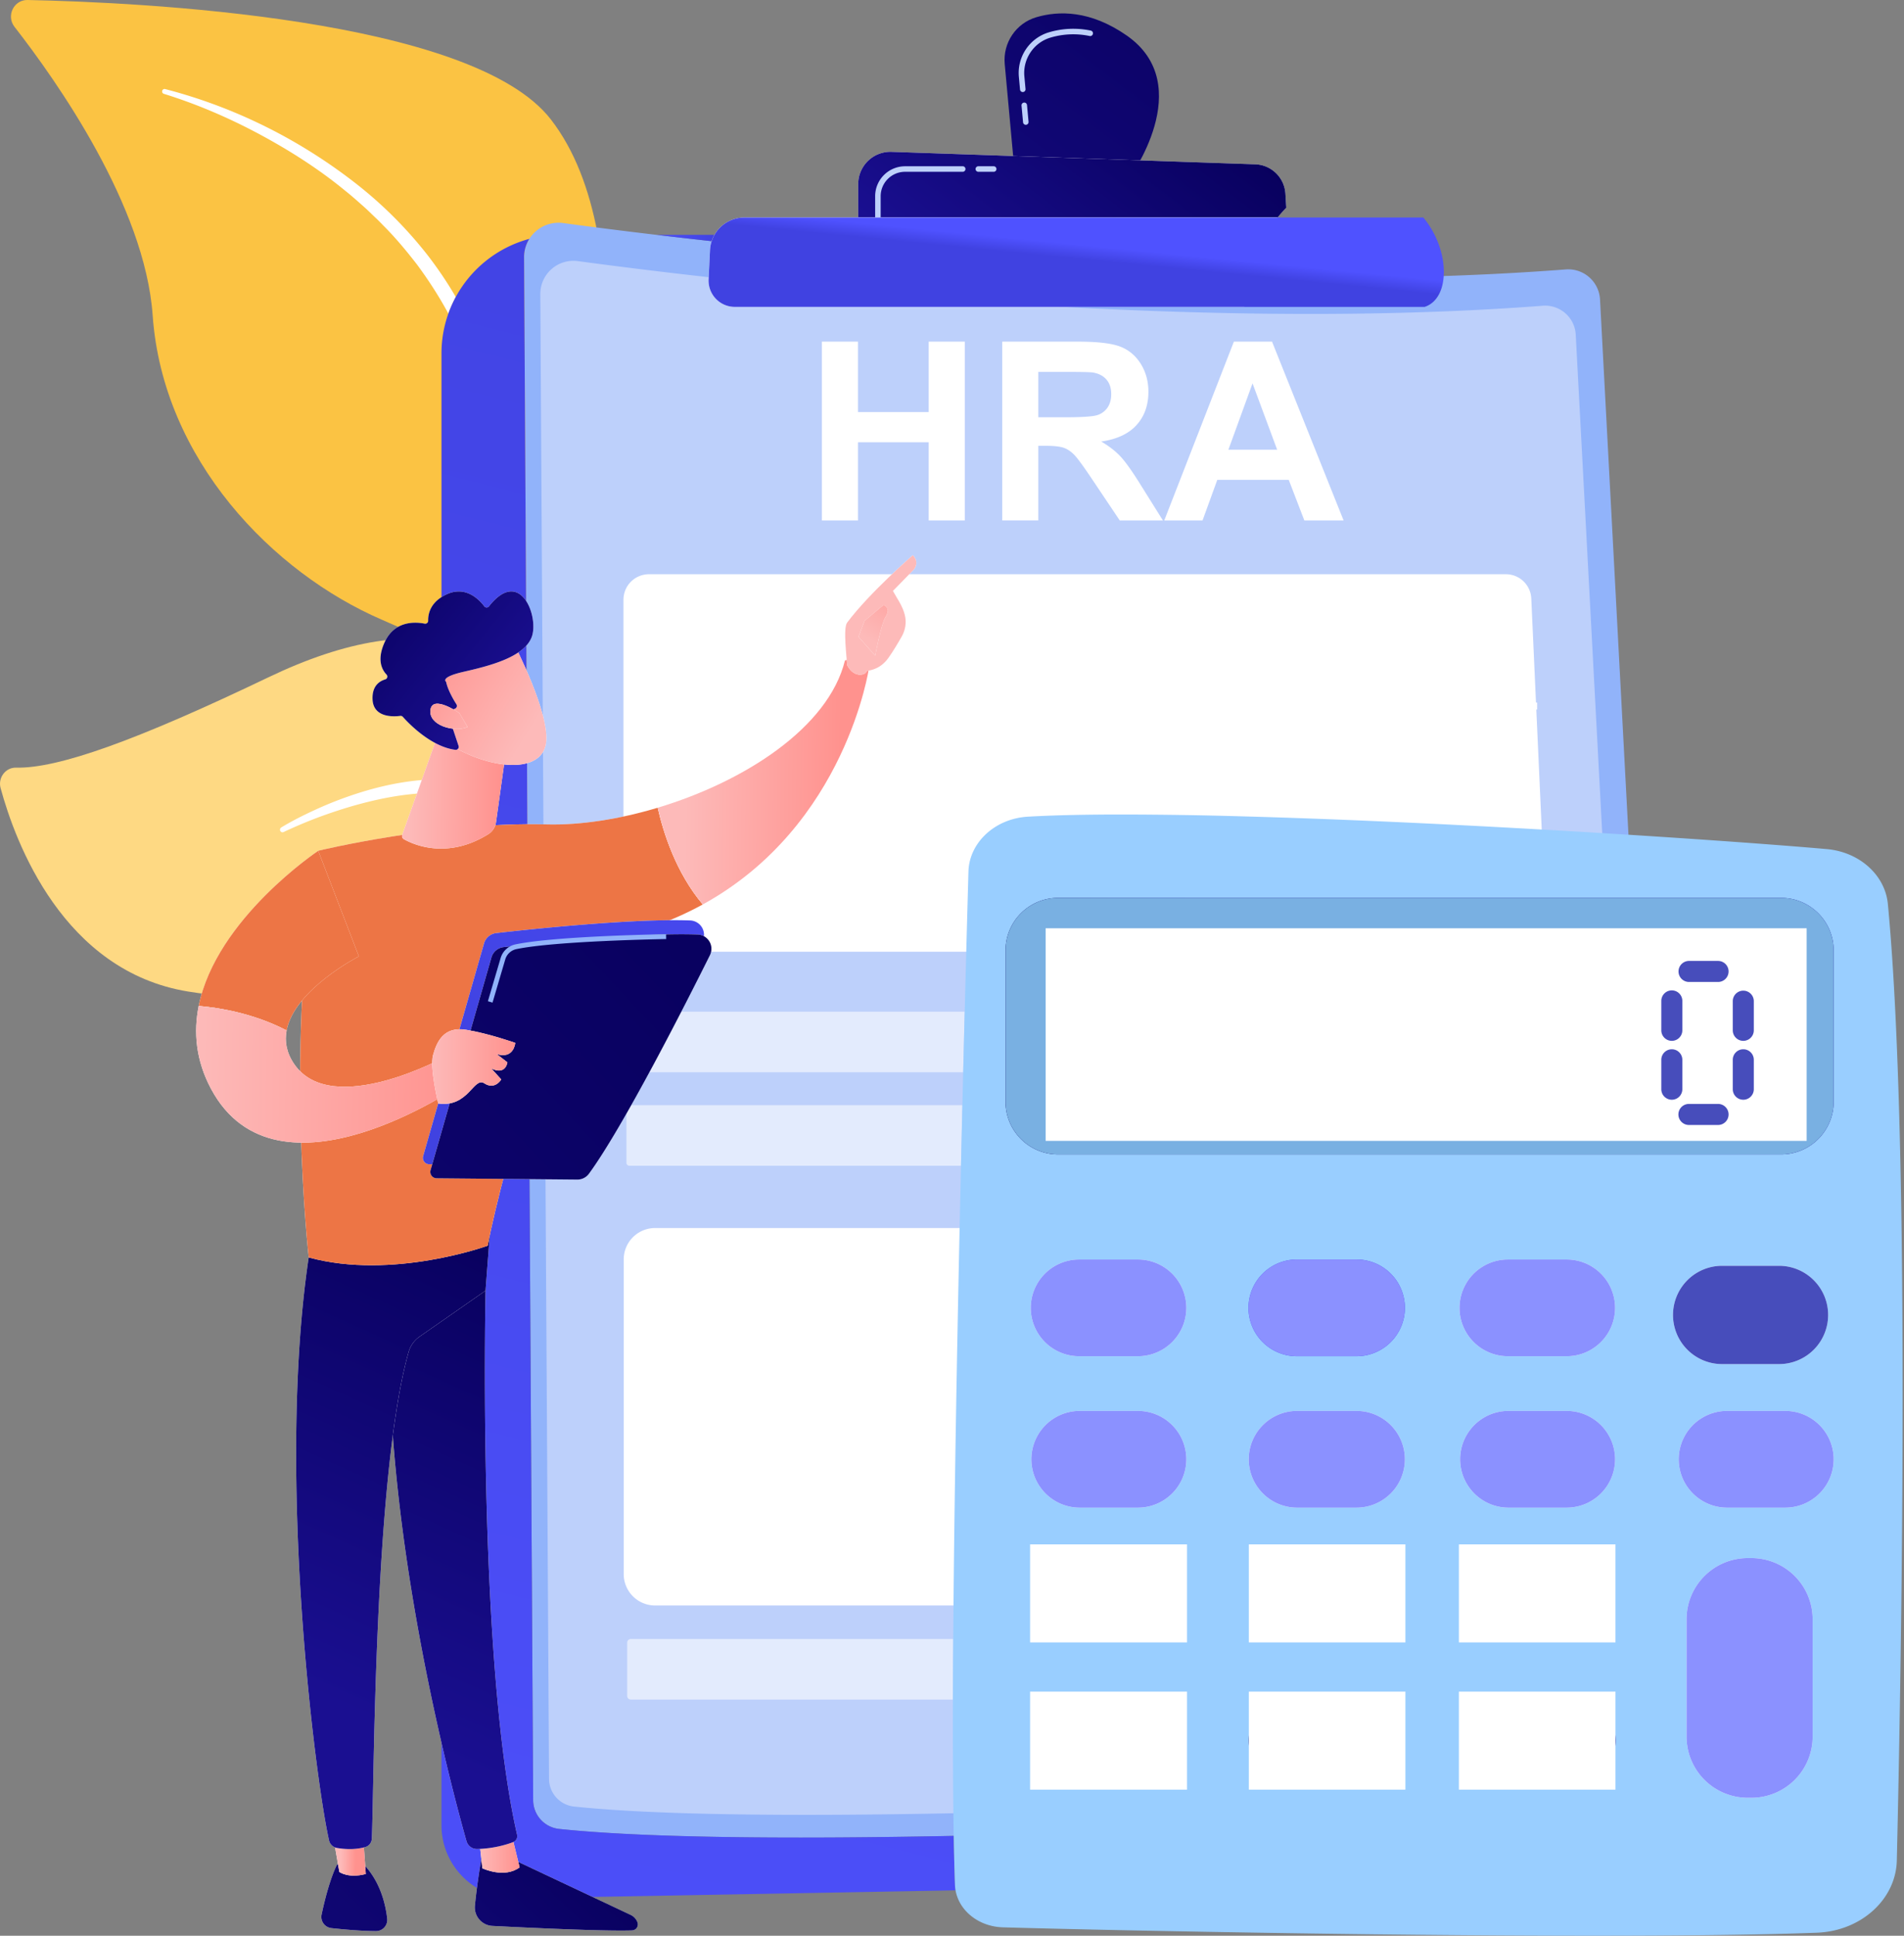 <svg width="246" height="250" viewBox="0 0 246 250" fill="none" xmlns="http://www.w3.org/2000/svg">
    <rect x="0" y="0" width="246" height="250" fill="#808080" stroke="none"/>
    <path fill-rule="evenodd" clip-rule="evenodd" d="M73.447 116.222c1.167 12.47 3.906 28.957 7.199 43.165h2.067c-4.257-17.145-8.175-40.624-7.021-67.689 1.163-27.293 7.726-60.432-4.511-76.262C60.994 2.26 17.773.29 3.56 0 1.785-.035.77 2.048 1.874 3.465c5.449 6.982 16.859 23.154 17.852 37.275 1.31 18.613 15.514 33.222 29.626 39.303 14.114 6.082 21.713 10.72 24.095 36.179z" fill="#FBC343"/>
    <path fill-rule="evenodd" clip-rule="evenodd" d="M57.928 40.504c-1.185-2.205-2.551-4.312-4.037-6.323-1.358-1.756-2.778-3.472-4.354-5.04l-.58-.599-.602-.575c-.404-.383-.797-.776-1.209-1.15-.833-.735-1.657-1.483-2.53-2.173-3.437-2.828-7.214-5.228-11.139-7.333-3.925-2.1-8.054-3.874-12.292-5.188l-.02-.006a.32.32 0 0 1 .091-.624c.026 0 .052.003.077.01 8.742 2.26 17.01 6.322 24.245 11.885a53.828 53.828 0 0 1 9.741 9.661 50.532 50.532 0 0 1 3.568 5.306 15.27 15.27 0 0 0-.959 2.15z" fill="#fff"/>
    <path fill-rule="evenodd" clip-rule="evenodd" d="M77.54 136.505c4.94 12.928 2.543 18.983 1.56 24.351-.175.953-.428 2.298-.681 3.899l2.047.467c.077-2.259.278-4.507.661-6.671 2.623-14.846 5.094-40.643-3.912-58.468C68.21 82.256 54.912 77.78 34.65 87.488 17.765 95.578 7.542 99.272 2.07 99.142c-1.354-.032-2.355 1.306-1.995 2.632 1.917 7.055 8.098 23.667 24.248 26.286 7.206 1.168 15.279.971 22.94.773 14.243-.366 27.068-.734 30.279 7.672z" fill="#FED983"/>
    <path fill-rule="evenodd" clip-rule="evenodd" d="M36.502 107.49a.326.326 0 0 1-.297-.192.344.344 0 0 1 .132-.431c1.372-.832 2.786-1.541 4.23-2.208a48.18 48.18 0 0 1 4.419-1.793c3.001-1.051 6.125-1.821 9.33-2.109.829-.072 1.665-.112 2.502-.112h.223v1.765a27.028 27.028 0 0 0-2.613.047c-3.042.193-6.078.827-9.052 1.692a64.078 64.078 0 0 0-4.422 1.478 60.291 60.291 0 0 0-4.303 1.827l-.009.005a.333.333 0 0 1-.14.031z" fill="#fff"/>
    <path fill-rule="evenodd" clip-rule="evenodd" d="M67.713 33.245a4.45 4.45 0 0 1 5.047-4.438c17.788 2.412 78.959 9.873 129.536 5.99a4.113 4.113 0 0 1 4.43 3.881l10.083 189.702a4.734 4.734 0 0 1-4.448 4.979c-21.272 1.26-108.874 6.126-140.12 2.853a3.75 3.75 0 0 1-3.356-3.712L67.713 33.245z" fill="#91B3FA"/>
    <path fill-rule="evenodd" clip-rule="evenodd" d="M69.808 37.992a4.282 4.282 0 0 1 4.857-4.27c17.119 2.32 75.987 9.5 124.659 5.764a3.96 3.96 0 0 1 4.264 3.735l9.702 182.559a4.556 4.556 0 0 1-4.281 4.791c-20.47 1.212-104.773 5.895-134.843 2.745a3.609 3.609 0 0 1-3.23-3.572L69.808 37.992z" fill="#BDD0FB"/>
    <path fill-rule="evenodd" clip-rule="evenodd" d="M124.445 138.484H81.461a.524.524 0 0 1-.525-.525v-6.776c0-.289.235-.525.525-.525h43.18c-.064 2.48-.128 5.097-.196 7.826zM124.161 150.557H81.32a.384.384 0 0 1-.384-.384v-7.059c0-.211.171-.384.384-.384h43.023c-.061 2.536-.122 5.151-.182 7.827zM123.121 219.502H81.498a.462.462 0 0 1-.463-.462v-6.901c0-.255.207-.463.463-.463h41.661c-.019 2.685-.032 5.301-.038 7.826z" fill="#E3EBFD"/>
    <path fill-rule="evenodd" clip-rule="evenodd" d="M124.867 122.013H83.842a2.392 2.392 0 0 1-2.389-2.389V91.222l77.898.274.375 13.917a566.839 566.839 0 0 0-14.732-.218c-4.674 0-8.81.087-12.178.28-4.253.244-7.586 3.329-7.691 7.101-.071 2.519-.159 5.71-.258 9.437zM198.29 107.084c-12.342-.695-25.7-1.32-37.664-1.647l-.376-13.939 29.224.103a19.87 19.87 0 0 0 8.358 5.367l.458 10.116zM188.687 90.697l-28.462-.1-.154-5.688c4.695-1.309 7.935-5.29 8.52-9.848h15.877a19.7 19.7 0 0 0 .447 8.294 19.699 19.699 0 0 0 3.772 7.342zM159.327 90.594l-77.874-.274V77.45a2.392 2.392 0 0 1 2.39-2.389h61.388c.068.53.174 1.06.317 1.588 1.422 5.245 6.171 8.695 11.356 8.695.752 0 1.513-.072 2.275-.223l.148 5.473z" fill="#CEDCFC"/>
    <path fill-rule="evenodd" clip-rule="evenodd" d="M83.842 75.061a2.392 2.392 0 0 0-2.389 2.39v42.171a2.392 2.392 0 0 0 2.39 2.389h112.625c.659 0 1.272-.262 1.727-.739a2.367 2.367 0 0 0 .659-1.758l-1.909-42.17a2.386 2.386 0 0 0-2.387-2.282H83.842z" fill="#fff"/>
    <path fill-rule="evenodd" clip-rule="evenodd" d="M196.468 122.912H83.843a3.292 3.292 0 0 1-3.29-3.289V77.452a3.292 3.292 0 0 1 3.29-3.289h110.715a3.284 3.284 0 0 1 3.287 3.141l1.909 42.171a3.256 3.256 0 0 1-.908 2.421 3.261 3.261 0 0 1-2.378 1.016z" fill="#fff"/>
    <path fill-rule="evenodd" clip-rule="evenodd" d="M123.2 206.451H84.634a3.155 3.155 0 0 1-3.15-3.151v-40.647a3.155 3.155 0 0 1 3.15-3.151h39.329c-.327 15.357-.623 32.003-.763 46.949z" fill="#CEDCFC"/>
    <path fill-rule="evenodd" clip-rule="evenodd" d="M84.634 159.502a3.155 3.155 0 0 0-3.15 3.151V203.3a3.155 3.155 0 0 0 3.15 3.151h113.567c.865 0 1.67-.343 2.271-.966a3.13 3.13 0 0 0 .877-2.307l-1.575-40.646a3.143 3.143 0 0 0-3.149-3.03H84.635z" fill="#fff"/>
    <path fill-rule="evenodd" clip-rule="evenodd" d="M198.204 207.35H84.637a4.057 4.057 0 0 1-4.052-4.052v-40.647a4.056 4.056 0 0 1 4.052-4.051h111.991a4.039 4.039 0 0 1 4.048 3.895l1.575 40.646a4.02 4.02 0 0 1-1.128 2.967 4.015 4.015 0 0 1-2.919 1.242zM116.357 122.462l-.795-47.85.9-.014.796 47.85-.901.014zM160.186 122.47l-1.291-47.849.9-.023 1.292 47.849-.901.023z" fill="#fff"/>
    <path fill-rule="evenodd" clip-rule="evenodd" d="m198.601 91.635-117.308-.412.003-.9 117.307.412-.002.9zM81.296 108.217h117.306v-.901H81.296v.901zM116.462 206.908l-.9-.012.596-47.849.901.012-.597 47.849z" fill="#fff"/>
    <path fill-rule="evenodd" clip-rule="evenodd" d="M81.296 171.131h119.393v-.901H81.296v.901zM81.296 182.158h119.691v-.9H81.296v.9zM201.481 195.521l-120.452-1.503.011-.901 120.452 1.503-.011.901z" fill="#fff"/>
    <path fill-rule="evenodd" clip-rule="evenodd" d="M139.072 15.518a3.686 3.686 0 1 1 0-7.372 3.686 3.686 0 0 1 0 7.372z" fill="url(#890ng9i9ma)"/>
    <path fill-rule="evenodd" clip-rule="evenodd" d="M145.57 4.584c-4.706-3.274-8.797-3.209-11.677-2.359-2.628.775-4.331 3.312-4.081 6.04l1.242 13.557 14.781 1.312s8.962-12.13-.265-18.55z" fill="url(#id3e42oanb)"/>
    <path fill-rule="evenodd" clip-rule="evenodd" d="M132.145 11.889a.356.356 0 0 1-.355-.324l-.151-1.64c-.238-2.598 1.397-5.018 3.889-5.753a11.042 11.042 0 0 1 5.401-.222.357.357 0 0 1-.143.7 10.353 10.353 0 0 0-5.057.206c-2.165.64-3.586 2.744-3.379 5.005l.15 1.639a.357.357 0 0 1-.355.389zM132.534 16.118a.355.355 0 0 1-.354-.324l-.198-2.16a.356.356 0 1 1 .71-.064l.198 2.159a.357.357 0 0 1-.356.389z" fill="#BDD0FB"/>
    <path d="M110.883 28.088v-4.321a4.16 4.16 0 0 1 4.302-4.157l46.994 1.61a4.045 4.045 0 0 1 3.9 3.8l.109 1.814c-.39.402-.761.82-1.113 1.252l-54.192.002z" fill="#fff"/>
    <path fill-rule="evenodd" clip-rule="evenodd" d="M110.883 28.088v-4.321a4.16 4.16 0 0 1 4.302-4.157l46.994 1.61a4.045 4.045 0 0 1 3.9 3.8l.109 1.814c-.39.402-.761.82-1.113 1.252l-54.192.002z" fill="url(#ihklqd0u8c)"/>
    <path fill-rule="evenodd" clip-rule="evenodd" d="M66.483 245.172c-5.204 0-9.443-4.221-9.443-9.446V45.649a15.286 15.286 0 0 1 1.845-7.294 15.349 15.349 0 0 1 9.503-7.504 4.427 4.427 0 0 0-.676 2.387l1.172 199.255a3.75 3.75 0 0 0 3.357 3.712c7.626.8 18.602 1.113 31.159 1.113 6.286 0 12.97-.079 19.821-.215.041 2.317.094 4.435.161 6.324.008.241.034.479.075.711l-14.706.268-42.093.766h-.175z" fill="url(#mumo6t1y4d)"/>
    <path fill-rule="evenodd" clip-rule="evenodd" d="M91.946 31.147c-2.53-.279-4.901-.55-7.097-.811h7.455a4.436 4.436 0 0 0-.358.811z" fill="url(#m9zn1h9x2e)"/>
    <path fill-rule="evenodd" clip-rule="evenodd" d="M128.405 22.187h-2.022a.357.357 0 0 1 0-.713h2.022a.357.357 0 0 1 0 .713zM113.427 28.451a.357.357 0 0 1-.356-.356v-2.758a3.869 3.869 0 0 1 3.864-3.863h7.43a.357.357 0 1 1 0 .713h-7.43a3.155 3.155 0 0 0-3.151 3.15v2.758a.356.356 0 0 1-.357.356z" fill="#BDD0FB"/>
    <path d="M160.763 39.635h-65.82a3.39 3.39 0 0 1-3.388-3.554l.013-.274.168-3.5a4.436 4.436 0 0 1 4.423-4.216h14.726l54.191-.001a19.258 19.258 0 0 0-4.313 11.545z" fill="#fff"/>
    <path fill-rule="evenodd" clip-rule="evenodd" d="M160.763 39.635h-65.82a3.39 3.39 0 0 1-3.388-3.554l.013-.274.168-3.5a4.436 4.436 0 0 1 4.423-4.216h14.726l73.01-.001c3.508 4.218 3.508 10.468.168 11.545" fill="url(#u3aq2irebf)"/>
    <path fill-rule="evenodd" clip-rule="evenodd" d="M205.84 250c-28.946 0-64.216-.737-76.271-1.086-2.477-.072-4.594-1.383-5.587-3.258a5.17 5.17 0 0 1-.599-2.225c-.067-1.889-.12-4.008-.161-6.324-.016-.942-.031-1.917-.043-2.922a998.552 998.552 0 0 1-.057-14.684c.005-2.525.018-5.141.037-7.826.01-1.421.022-2.865.034-4.323l.008-.901c.141-14.946.437-31.591.764-46.949l.019-.9a6624.118 6624.118 0 0 1 .462-20.117 9060 9060 0 0 1 .42-16.474c.1-3.727.188-6.918.258-9.437.105-3.772 3.439-6.857 7.692-7.101 3.368-.194 7.504-.28 12.178-.28a566.839 566.839 0 0 1 15.634.242c11.963.327 25.321.952 37.663 1.647l.904.052a1798.424 1798.424 0 0 1 20.23 1.265c6.961.478 12.754.923 16.604 1.263 4.216.374 7.531 3.351 7.887 7.09.993 10.407 1.514 24.924 1.749 40.546.467 31.212-.215 66.846-.593 82.985-.118 5.037-4.64 9.115-10.326 9.326-7.583.282-17.774.391-28.906.391z" fill="#99CEFF"/>
    <path fill-rule="evenodd" clip-rule="evenodd" d="M194.82 218.546a6.246 6.246 0 0 0 0 12.491h7.604a6.246 6.246 0 1 0 0-12.491h-7.604z" fill="url(#jrzn3atugg)"/>
    <path fill-rule="evenodd" clip-rule="evenodd" d="M167.665 218.546a6.246 6.246 0 1 0 0 12.491h7.603a6.245 6.245 0 1 0 0-12.491h-7.603z" fill="url(#wn46n0gnbh)"/>
    <path fill-rule="evenodd" clip-rule="evenodd" d="M139.424 218.546a6.246 6.246 0 0 0 0 12.491h7.604a6.245 6.245 0 1 0 0-12.491h-7.604z" fill="url(#2da0qt5pji)"/>
    <path fill-rule="evenodd" clip-rule="evenodd" d="M194.82 199.533a6.246 6.246 0 0 0-6.245 6.246 6.246 6.246 0 0 0 6.245 6.247h7.604a6.247 6.247 0 0 0 0-12.493h-7.604z" fill="url(#u5iu6cypij)"/>
    <path fill-rule="evenodd" clip-rule="evenodd" d="M167.665 199.533a6.246 6.246 0 1 0 0 12.493h7.603a6.246 6.246 0 0 0 0-12.493h-7.603z" fill="url(#om1hmu7qgk)"/>
    <path fill-rule="evenodd" clip-rule="evenodd" d="M139.424 199.533a6.246 6.246 0 0 0 0 12.493h7.604a6.246 6.246 0 0 0 0-12.493h-7.604z" fill="url(#0gkyc0qrol)"/>
    <path fill-rule="evenodd" clip-rule="evenodd" d="M136.706 115.961a6.788 6.788 0 0 0-6.788 6.788v19.553a6.789 6.789 0 0 0 6.788 6.789h93.418a6.79 6.79 0 0 0 6.789-6.789v-19.553a6.789 6.789 0 0 0-6.789-6.788h-93.418z" fill="url(#tm402azxqm)"/>
    <path fill-rule="evenodd" clip-rule="evenodd" d="M129.918 122.749v19.553a6.789 6.789 0 0 0 6.788 6.789h93.418a6.79 6.79 0 0 0 6.789-6.789v-19.553a6.789 6.789 0 0 0-6.789-6.788h-93.418a6.788 6.788 0 0 0-6.788 6.788z" fill="#79B0E2"/>
    <path fill-rule="evenodd" clip-rule="evenodd" d="M135.097 147.344h98.327v-27.457h-98.327v27.457z" fill="#fff"/>
    <path d="M153.274 168.91a6.247 6.247 0 0 1-6.247 6.247h-7.603a6.246 6.246 0 0 1 0-12.492h7.603a6.245 6.245 0 0 1 6.247 6.245z" fill="#fff"/>
    <path fill-rule="evenodd" clip-rule="evenodd" d="M153.274 168.91a6.247 6.247 0 0 1-6.247 6.247h-7.603a6.246 6.246 0 0 1 0-12.492h7.603a6.245 6.245 0 0 1 6.247 6.245z" fill="#8B91FF"/>
    <path fill-rule="evenodd" clip-rule="evenodd" d="M181.514 168.91a6.246 6.246 0 0 1-6.246 6.247h-7.603a6.247 6.247 0 1 1 0-12.492h7.603a6.245 6.245 0 0 1 6.246 6.245z" fill="url(#253cv36cun)"/>
    <path d="M181.514 168.91a6.246 6.246 0 0 1-6.246 6.247h-7.603a6.247 6.247 0 1 1 0-12.492h7.603a6.245 6.245 0 0 1 6.246 6.245z" fill="#8B91FF"/>
    <path d="M208.67 168.91a6.247 6.247 0 0 1-6.246 6.247h-7.604a6.246 6.246 0 0 1 0-12.492h7.604a6.246 6.246 0 0 1 6.246 6.245z" fill="#fff"/>
    <path fill-rule="evenodd" clip-rule="evenodd" d="M208.67 168.91a6.247 6.247 0 0 1-6.246 6.247h-7.604a6.246 6.246 0 0 1 0-12.492h7.604a6.246 6.246 0 0 1 6.246 6.245z" fill="#8B91FF"/>
    <path d="M236.198 169.826a6.347 6.347 0 0 1-6.347 6.348h-7.35a6.347 6.347 0 0 1-6.346-6.348 6.347 6.347 0 0 1 6.346-6.347h7.35a6.347 6.347 0 0 1 6.347 6.347z" fill="#fff"/>
    <path fill-rule="evenodd" clip-rule="evenodd" d="M236.198 169.826a6.347 6.347 0 0 1-6.347 6.348h-7.35a6.347 6.347 0 0 1-6.346-6.348 6.347 6.347 0 0 1 6.346-6.347h7.35a6.347 6.347 0 0 1 6.347 6.347z" fill="#474DBB"/>
    <path d="M153.274 188.465a6.246 6.246 0 0 1-6.247 6.246h-7.603a6.246 6.246 0 0 1 0-12.491h7.603a6.245 6.245 0 0 1 6.247 6.245z" fill="#fff"/>
    <path fill-rule="evenodd" clip-rule="evenodd" d="M153.274 188.465a6.246 6.246 0 0 1-6.247 6.246h-7.603a6.246 6.246 0 0 1 0-12.491h7.603a6.245 6.245 0 0 1 6.247 6.245z" fill="#8B91FF"/>
    <path d="M181.514 188.465a6.246 6.246 0 0 1-6.246 6.246h-7.603a6.246 6.246 0 1 1 0-12.491h7.603a6.245 6.245 0 0 1 6.246 6.245z" fill="#fff"/>
    <path fill-rule="evenodd" clip-rule="evenodd" d="M181.514 188.465a6.246 6.246 0 0 1-6.246 6.246h-7.603a6.246 6.246 0 1 1 0-12.491h7.603a6.245 6.245 0 0 1 6.246 6.245z" fill="#8B91FF"/>
    <path d="M208.67 188.465a6.247 6.247 0 0 1-6.246 6.246h-7.604a6.246 6.246 0 0 1 0-12.491h7.604a6.246 6.246 0 0 1 6.246 6.245z" fill="#fff"/>
    <path fill-rule="evenodd" clip-rule="evenodd" d="M208.67 188.465a6.247 6.247 0 0 1-6.246 6.246h-7.604a6.246 6.246 0 0 1 0-12.491h7.604a6.246 6.246 0 0 1 6.246 6.245z" fill="#8B91FF"/>
    <path d="M236.913 188.465a6.247 6.247 0 0 1-6.246 6.246h-7.604a6.246 6.246 0 0 1 0-12.491h7.604a6.246 6.246 0 0 1 6.246 6.245z" fill="#fff"/>
    <path fill-rule="evenodd" clip-rule="evenodd" d="M236.913 188.465a6.247 6.247 0 0 1-6.246 6.246h-7.604a6.246 6.246 0 0 1 0-12.491h7.604a6.246 6.246 0 0 1 6.246 6.245z" fill="#8B91FF"/>
    <path fill="#fff" d="M133.09 199.46h20.273v12.659H133.09zM161.351 199.46h20.23v12.659h-20.23zM188.492 199.46h20.23v12.659h-20.23zM133.09 218.473h20.273v12.659H133.09zM161.351 218.473h20.23v12.659h-20.23zM188.492 218.473h20.23v12.659h-20.23zM234.197 224.279a7.906 7.906 0 0 1-7.906 7.906h-.481a7.906 7.906 0 0 1-7.906-7.906v-15.147a7.905 7.905 0 0 1 7.906-7.905h.481a7.905 7.905 0 0 1 7.906 7.905v15.147z"/>
    <path fill-rule="evenodd" clip-rule="evenodd" d="M234.197 224.279a7.906 7.906 0 0 1-7.906 7.906h-.481a7.906 7.906 0 0 1-7.906-7.906v-15.147a7.905 7.905 0 0 1 7.906-7.905h.481a7.905 7.905 0 0 1 7.906 7.905v15.147z" fill="#8B91FF"/>
    <path fill-rule="evenodd" clip-rule="evenodd" d="M221.977 126.821h-3.802a1.359 1.359 0 0 1 0-2.716h3.802a1.357 1.357 0 0 1 0 2.716zM221.977 145.29h-3.802a1.359 1.359 0 0 1 0-2.717h3.802a1.358 1.358 0 0 1 0 2.717zM216.001 134.426a1.359 1.359 0 0 1-1.357-1.359v-3.801a1.358 1.358 0 1 1 2.716 0v3.801a1.36 1.36 0 0 1-1.359 1.359zM216.001 142.032a1.358 1.358 0 0 1-1.357-1.358v-3.802a1.357 1.357 0 1 1 2.716 0v3.802c0 .75-.609 1.358-1.359 1.358zM225.235 134.426a1.36 1.36 0 0 1-1.358-1.359v-3.801a1.359 1.359 0 0 1 2.717 0v3.801a1.36 1.36 0 0 1-1.359 1.359zM225.235 142.032a1.359 1.359 0 0 1-1.358-1.358v-3.802a1.358 1.358 0 0 1 2.717 0v3.802c0 .75-.609 1.358-1.359 1.358z" fill="#474DBB"/>
    <path d="M62.348 239.155s-.652 3.499-.989 6.965a2.39 2.39 0 0 0 2.262 2.612c4.618.236 14.497.705 18.044.58a.777.777 0 0 0 .695-1.059 1.74 1.74 0 0 0-.88-.946l-16.254-7.659-2.878-.493z" fill="#fff"/>
    <path fill-rule="evenodd" clip-rule="evenodd" d="M62.348 239.155s-.652 3.499-.989 6.965a2.39 2.39 0 0 0 2.262 2.612c4.618.236 14.497.705 18.044.58a.777.777 0 0 0 .695-1.059 1.74 1.74 0 0 0-.88-.946l-16.254-7.659-2.878-.493z" fill="url(#dx1xjxsepo)"/>
    <path d="m61.863 237.092.457 4.197s2.847 1.358 4.814-.121l-1.14-4.684-4.131.608z" fill="#fff"/>
    <path fill-rule="evenodd" clip-rule="evenodd" d="m61.863 237.092.457 4.197s2.847 1.358 4.814-.121l-1.14-4.684-4.131.608z" fill="url(#a9kju9v8yp)"/>
    <path d="M62.988 158.289c-.226 1.093-1.675 54.619 3.819 78.664a.814.814 0 0 1-.487.943c-.881.351-2.606.853-4.67.903a1.402 1.402 0 0 1-1.381-1.02c-1.583-5.582-9.155-33.545-9.923-60.196-.859-29.78.01-1.014.01-1.014l.845-18.394 11.787.114z" fill="#fff"/>
    <path fill-rule="evenodd" clip-rule="evenodd" d="M62.988 158.289c-.226 1.093-1.675 54.619 3.819 78.664a.814.814 0 0 1-.487.943c-.881.351-2.606.853-4.67.903a1.402 1.402 0 0 1-1.381-1.02c-1.583-5.582-9.155-33.545-9.923-60.196-.859-29.78.01-1.014.01-1.014l.845-18.394 11.787.114z" fill="url(#yn03cojerq)"/>
    <path d="M43.554 240.807s-1.002 1.76-2.001 6.452a1.457 1.457 0 0 0 1.266 1.758c1.524.165 3.871.38 5.752.386a1.454 1.454 0 0 0 1.455-1.609c-.192-1.718-.814-4.54-2.798-6.753l-3.674-.234z" fill="#fff"/>
    <path fill-rule="evenodd" clip-rule="evenodd" d="M43.554 240.807s-1.002 1.76-2.001 6.452a1.457 1.457 0 0 0 1.266 1.758c1.524.165 3.871.38 5.752.386a1.454 1.454 0 0 0 1.455-1.609c-.192-1.718-.814-4.54-2.798-6.753l-3.674-.234z" fill="url(#29hxny2lxr)"/>
    <path d="m42.739 235.408 1.102 6.351s1.14.866 3.42.267l-.49-6.826-4.032.208z" fill="#fff"/>
    <path fill-rule="evenodd" clip-rule="evenodd" d="m42.739 235.408 1.102 6.351s1.14.866 3.42.267l-.49-6.826-4.032.208z" fill="url(#pecu7eovms)"/>
    <path d="M40.32 159.712c-4.949 28.2.35 69.82 2.193 77.975a1.27 1.27 0 0 0 1.016.973c.856.15 2.266.279 3.662-.111.48-.136.822-.565.846-1.063.32-6.575.242-46.958 4.755-62.874a3.623 3.623 0 0 1 1.417-1.986l8.521-5.937.743-9.72-23.152 2.743z" fill="#fff"/>
    <path fill-rule="evenodd" clip-rule="evenodd" d="M40.32 159.712c-4.949 28.2.35 69.82 2.193 77.975a1.27 1.27 0 0 0 1.016.973c.856.15 2.266.279 3.662-.111.48-.136.822-.565.846-1.063.32-6.575.242-46.958 4.755-62.874a3.623 3.623 0 0 1 1.417-1.986l8.521-5.937.743-9.72-23.152 2.743z" fill="url(#aq72p2eq5t)"/>
    <path d="M70.657 106.473c-14.024-.366-29.537 3.401-29.537 3.401-4.414 24.355-1.233 52.526-1.233 52.526 10.832 2.951 23.124-1.521 23.124-1.521 1.902-10.179 10.597-38.795 10.597-38.795 6.86-.785 12.525-2.709 17.199-5.278-3.507-4.145-5.129-9.391-5.825-12.49-4.974 1.494-10 2.269-14.325 2.157z" fill="#fff"/>
    <path fill-rule="evenodd" clip-rule="evenodd" d="M70.657 106.473c-14.024-.366-29.537 3.401-29.537 3.401-4.414 24.355-1.233 52.526-1.233 52.526 10.832 2.951 23.124-1.521 23.124-1.521 1.902-10.179 10.597-38.795 10.597-38.795 6.86-.785 12.525-2.709 17.199-5.278-3.507-4.145-5.129-9.391-5.825-12.49-4.974 1.494-10 2.269-14.325 2.157z" fill="#ED7545"/>
    <path d="M112.282 86.21c-1.361-1.678-3.113-.907-3.113-.907-2.148 8.699-13.037 15.665-24.188 19.014.696 3.099 2.318 8.345 5.825 12.49 18.551-10.199 21.476-30.597 21.476-30.597z" fill="#fff"/>
    <path fill-rule="evenodd" clip-rule="evenodd" d="M112.282 86.21c-1.361-1.678-3.113-.907-3.113-.907-2.148 8.699-13.037 15.665-24.188 19.014.696 3.099 2.318 8.345 5.825 12.49 18.551-10.199 21.476-30.597 21.476-30.597z" fill="url(#2isvws7sku)"/>
    <path d="M111.943 86.632c.14.46-1.537 1.142-2.502-.742-.025-.898-.535-4.753.009-5.48 2.896-3.87 8.485-8.703 8.485-8.703.929.933.148 1.834.148 1.834l-2.716 2.775c.553 1.022 1.231 1.886 1.54 3.12.235.932.077 1.926-.402 2.769-.479.846-1.134 1.945-1.751 2.805-1.169 1.626-2.811 1.622-2.811 1.622z" fill="#fff"/>
    <path fill-rule="evenodd" clip-rule="evenodd" d="M111.943 86.632c.14.46-1.537 1.142-2.502-.742-.025-.898-.535-4.753.009-5.48 2.896-3.87 8.485-8.703 8.485-8.703.929.933.148 1.834.148 1.834l-2.716 2.775c.553 1.022 1.231 1.886 1.54 3.12.235.932.077 1.926-.402 2.769-.479.846-1.134 1.945-1.751 2.805-1.169 1.626-2.811 1.622-2.811 1.622z" fill="url(#4dh1199kgv)"/>
    <path d="m114.173 78.12-2.47 2.054-.789 2.061 2.162 2.445s.773-4.097 1.328-4.98c.554-.883.275-1.316-.231-1.58z" fill="#fff"/>
    <path fill-rule="evenodd" clip-rule="evenodd" d="m114.173 78.12-2.47 2.054-.789 2.061 2.162 2.445s.773-4.097 1.328-4.98c.554-.883.275-1.316-.231-1.58z" fill="url(#9ufb4p2rkw)"/>
    <path d="m46.367 123.512-5.25-13.632s-13.186 8.776-15.448 20.042c2.473.206 6.972.892 11.36 3.161 1.019-5.32 9.338-9.571 9.338-9.571z" fill="#fff"/>
    <path fill-rule="evenodd" clip-rule="evenodd" d="m46.367 123.512-5.25-13.632s-13.186 8.776-15.448 20.042c2.473.206 6.972.892 11.36 3.161 1.019-5.32 9.338-9.571 9.338-9.571z" fill="#ED7545"/>
    <path d="M57.695 136.4s-14.788 8.172-19.684 1.027c-1.016-1.484-1.248-2.951-.981-4.344-4.388-2.27-8.886-2.956-11.36-3.162-.682 3.396-.373 7.019 1.591 10.695 8.542 15.985 32.346-.57 32.346-.57l-1.912-3.646z" fill="#fff"/>
    <path fill-rule="evenodd" clip-rule="evenodd" d="M57.695 136.4s-14.788 8.172-19.684 1.027c-1.016-1.484-1.248-2.951-.981-4.344-4.388-2.27-8.886-2.956-11.36-3.162-.682 3.396-.373 7.019 1.591 10.695 8.542 15.985 32.346-.57 32.346-.57l-1.912-3.646z" fill="url(#yxdanpd26x)"/>
    <path d="m56.555 94.954-4.586 12.864c-.076.213.01.45.207.561 1.21.685 5.574 2.671 10.888-.628a2.186 2.186 0 0 0 1.023-1.554L65.64 95.04l-9.084-.086z" fill="#fff"/>
    <path fill-rule="evenodd" clip-rule="evenodd" d="m56.555 94.954-4.586 12.864c-.076.213.01.45.207.561 1.21.685 5.574 2.671 10.888-.628a2.186 2.186 0 0 0 1.023-1.554L65.64 95.04l-9.084-.086z" fill="url(#gxd8hg6ady)"/>
    <path d="M66.381 83.096s4.813 9.271 4.149 12.991c-.663 3.721-6.735 3.396-12.01.318l-3.61-9.995 11.471-3.314z" fill="#fff"/>
    <path fill-rule="evenodd" clip-rule="evenodd" d="M66.381 83.096s4.813 9.271 4.149 12.991c-.663 3.721-6.735 3.396-12.01.318l-3.61-9.995 11.471-3.314z" fill="url(#nyxiej7vvz)"/>
    <path d="M58.8 91.515a.38.38 0 0 0 .172-.554c-.387-.604-1.111-1.835-1.336-2.908 0 0-.876-.573 2.254-1.29 3.132-.719 7.8-1.834 8.804-4.483.98-2.583-1.466-9.126-5.517-3.97a.38.38 0 0 1-.603-.002c-.647-.86-2.355-2.648-4.76-1.597-2.25.984-2.517 2.624-2.494 3.451a.379.379 0 0 1-.452.383c-1.13-.227-3.847-.439-5.142 2.338-1.067 2.287-.4 3.593.213 4.236a.379.379 0 0 1-.169.627c-.746.222-1.714.843-1.635 2.588.11 2.413 2.809 2.226 3.577 2.123a.38.38 0 0 1 .337.123c.65.735 3.586 3.855 6.792 4.259a.383.383 0 0 0 .407-.503l-1.35-4.05a.382.382 0 0 1 .21-.472l.693-.299z" fill="#fff"/>
    <path fill-rule="evenodd" clip-rule="evenodd" d="M58.8 91.515a.38.38 0 0 0 .172-.554c-.387-.604-1.111-1.835-1.336-2.908 0 0-.876-.573 2.254-1.29 3.132-.719 7.8-1.834 8.804-4.483.98-2.583-1.466-9.126-5.517-3.97a.38.38 0 0 1-.603-.002c-.647-.86-2.355-2.648-4.76-1.597-2.25.984-2.517 2.624-2.494 3.451a.379.379 0 0 1-.452.383c-1.13-.227-3.847-.439-5.142 2.338-1.067 2.287-.4 3.593.213 4.236a.379.379 0 0 1-.169.627c-.746.222-1.714.843-1.635 2.588.11 2.413 2.809 2.226 3.577 2.123a.38.38 0 0 1 .337.123c.65.735 3.586 3.855 6.792 4.259a.383.383 0 0 0 .407-.503l-1.35-4.05a.382.382 0 0 1 .21-.472l.693-.299z" fill="url(#10zkflb1uA)"/>
    <path d="M59.354 92.094s-3.466-2.427-3.74-.413c-.275 2.014 3.114 2.95 4.803 2.214l-1.063-1.8z" fill="#fff"/>
    <path fill-rule="evenodd" clip-rule="evenodd" d="M59.354 92.094s-3.466-2.427-3.74-.413c-.275 2.014 3.114 2.95 4.803 2.214l-1.063-1.8z" fill="url(#u7o4z4fzkB)"/>
    <path d="m54.671 149.313 7.867-27.472a1.851 1.851 0 0 1 1.569-1.331c1.86-.211 5.623-.622 9.885-.982 5.163-.436 11.057-.8 15.181-.651a1.854 1.854 0 0 1 1.59 2.68c-3.057 6.139-11.154 22.103-15.627 28.217a1.854 1.854 0 0 1-1.515.758l-18.167-.169a.823.823 0 0 1-.783-1.05z" fill="#fff"/>
    <path fill-rule="evenodd" clip-rule="evenodd" d="m54.671 149.313 7.867-27.472a1.851 1.851 0 0 1 1.569-1.331c1.86-.211 5.623-.622 9.885-.982 5.163-.436 11.057-.8 15.181-.651a1.854 1.854 0 0 1 1.59 2.68c-3.057 6.139-11.154 22.103-15.627 28.217a1.854 1.854 0 0 1-1.515.758l-18.167-.169a.823.823 0 0 1-.783-1.05z" fill="url(#el2yo4dvfC)"/>
    <path d="m55.63 151.125 7.866-27.472a1.852 1.852 0 0 1 1.57-1.331c1.86-.211 5.624-.622 9.886-.982 5.163-.437 11.056-.801 15.18-.651a1.853 1.853 0 0 1 1.59 2.68c-3.057 6.138-11.153 22.103-15.627 28.217a1.855 1.855 0 0 1-1.514.758l-18.167-.17a.822.822 0 0 1-.784-1.049z" fill="#fff"/>
    <path fill-rule="evenodd" clip-rule="evenodd" d="m55.63 151.125 7.866-27.472a1.852 1.852 0 0 1 1.57-1.331c1.86-.211 5.624-.622 9.886-.982 5.163-.437 11.056-.801 15.18-.651a1.853 1.853 0 0 1 1.59 2.68c-3.057 6.138-11.153 22.103-15.627 28.217a1.855 1.855 0 0 1-1.514.758l-18.167-.17a.822.822 0 0 1-.784-1.049z" fill="url(#6mx7kaa8bD)"/>
    <path d="M56.62 142.518s-1.124-4.614-.67-6.251c.452-1.638 1.329-3.743 4.252-3.275 2.924.468 6.373 1.699 6.373 1.699s-.175 2.133-2.397 1.445l1.378 1.066s-.197 1.707-2.074.795l1.281 1.414s-.805 1.403-2.186.503c-1.38-.9-2.043 3.16-5.958 2.604z" fill="#fff"/>
    <path fill-rule="evenodd" clip-rule="evenodd" d="M56.62 142.518s-1.124-4.614-.67-6.251c.452-1.638 1.329-3.743 4.252-3.275 2.924.468 6.373 1.699 6.373 1.699s-.175 2.133-2.397 1.445l1.378 1.066s-.197 1.707-2.074.795l1.281 1.414s-.805 1.403-2.186.503c-1.38-.9-2.043 3.16-5.958 2.604z" fill="url(#5ml7lt54sE)"/>
    <path fill-rule="evenodd" clip-rule="evenodd" d="m63.636 129.485-.598-.177 1.64-5.564a2.534 2.534 0 0 1 1.907-1.774c5.198-1.085 18.89-1.307 19.47-1.316l.01.625c-.141.002-14.213.229-19.353 1.302a1.91 1.91 0 0 0-1.436 1.341l-1.64 5.563z" fill="#91B3FA"/>
    <path d="M106.19 67.218V44.124h4.663v9.09h9.137v-9.09h4.663v23.094h-4.663V57.12h-9.137v10.098h-4.663zM129.489 67.218V44.124h9.814c2.468 0 4.261.207 5.379.622 1.119.415 2.014 1.153 2.686 2.213.672 1.061 1.008 2.274 1.008 3.64 0 1.732-.509 3.163-1.528 4.292-1.018 1.129-2.541 1.84-4.568 2.135 1.008.588 1.84 1.233 2.497 1.937.656.704 1.541 1.953 2.654 3.75l2.82 4.505h-5.577l-3.371-5.026c-1.197-1.795-2.016-2.927-2.457-3.394-.441-.468-.908-.788-1.402-.961-.494-.174-1.276-.26-2.347-.26h-.945v9.64h-4.663zm4.663-13.327h3.449c2.237 0 3.634-.095 4.191-.284a2.512 2.512 0 0 0 1.307-.977c.315-.462.473-1.04.473-1.732 0-.777-.208-1.405-.622-1.883-.415-.478-1.001-.78-1.757-.906-.378-.052-1.512-.078-3.403-.078h-3.638v5.86zM173.596 67.218h-5.072l-2.017-5.246h-9.231l-1.906 5.246h-4.946l8.995-23.094h4.93l9.247 23.094zm-8.585-9.137-3.182-8.57-3.119 8.57h6.301z" fill="#fff"/>
    <defs>
        <linearGradient id="890ng9i9ma" x1="146.585" y1="2.434" x2="124.451" y2="29.578" gradientUnits="userSpaceOnUse">
            <stop stop-color="#08005D"/>
            <stop offset="1" stop-color="#1A0F91"/>
        </linearGradient>
        <linearGradient id="id3e42oanb" x1="157.44" y1="-14.861" x2="100.396" y2="60.179" gradientUnits="userSpaceOnUse">
            <stop stop-color="#08005D"/>
            <stop offset="1" stop-color="#1A0F91"/>
        </linearGradient>
        <linearGradient id="ihklqd0u8c" x1="166.677" y1="23.055" x2="143.84" y2="53.096" gradientUnits="userSpaceOnUse">
            <stop stop-color="#08005D"/>
            <stop offset="1" stop-color="#1A0F91"/>
        </linearGradient>
        <linearGradient id="mumo6t1y4d" x1="85.921" y1="322.975" x2="162.949" y2="16.52" gradientUnits="userSpaceOnUse">
            <stop stop-color="#4F52FF"/>
            <stop offset="1" stop-color="#4042E1"/>
        </linearGradient>
        <linearGradient id="m9zn1h9x2e" x1="83.519" y1="30.75" x2="92.496" y2="29.546" gradientUnits="userSpaceOnUse">
            <stop stop-color="#4F52FF"/>
            <stop offset="1" stop-color="#4042E1"/>
        </linearGradient>
        <linearGradient id="u3aq2irebf" x1="155.898" y1="33.229" x2="155.717" y2="35.058" gradientUnits="userSpaceOnUse">
            <stop stop-color="#4F52FF"/>
            <stop offset="1" stop-color="#4042E1"/>
        </linearGradient>
        <linearGradient id="jrzn3atugg" x1="197.182" y1="227.649" x2="198.305" y2="222.2" gradientUnits="userSpaceOnUse">
            <stop stop-color="#08005D"/>
            <stop offset="1" stop-color="#1A0F91"/>
        </linearGradient>
        <linearGradient id="wn46n0gnbh" x1="170.026" y1="227.649" x2="171.148" y2="222.2" gradientUnits="userSpaceOnUse">
            <stop stop-color="#08005D"/>
            <stop offset="1" stop-color="#1A0F91"/>
        </linearGradient>
        <linearGradient id="2da0qt5pji" x1="141.786" y1="227.649" x2="142.908" y2="222.2" gradientUnits="userSpaceOnUse">
            <stop stop-color="#08005D"/>
            <stop offset="1" stop-color="#1A0F91"/>
        </linearGradient>
        <linearGradient id="u5iu6cypij" x1="197.182" y1="208.637" x2="198.305" y2="203.188" gradientUnits="userSpaceOnUse">
            <stop stop-color="#08005D"/>
            <stop offset="1" stop-color="#1A0F91"/>
        </linearGradient>
        <linearGradient id="om1hmu7qgk" x1="170.026" y1="208.637" x2="171.148" y2="203.188" gradientUnits="userSpaceOnUse">
            <stop stop-color="#08005D"/>
            <stop offset="1" stop-color="#1A0F91"/>
        </linearGradient>
        <linearGradient id="0gkyc0qrol" x1="141.786" y1="208.637" x2="142.908" y2="203.188" gradientUnits="userSpaceOnUse">
            <stop stop-color="#08005D"/>
            <stop offset="1" stop-color="#1A0F91"/>
        </linearGradient>
        <linearGradient id="tm402azxqm" x1="175.747" y1="134.406" x2="179.058" y2="126.4" gradientUnits="userSpaceOnUse">
            <stop stop-color="#08005D"/>
            <stop offset="1" stop-color="#1A0F91"/>
        </linearGradient>
        <linearGradient id="253cv36cun" x1="125.843" y1="185.883" x2="183.837" y2="130.05" gradientUnits="userSpaceOnUse">
            <stop stop-color="#4F52FF"/>
            <stop offset="1" stop-color="#4042E1"/>
        </linearGradient>
        <linearGradient id="dx1xjxsepo" x1="81.29" y1="241.968" x2="45.547" y2="280.112" gradientUnits="userSpaceOnUse">
            <stop stop-color="#08005D"/>
            <stop offset="1" stop-color="#1A0F91"/>
        </linearGradient>
        <linearGradient id="a9kju9v8yp" x1="61.944" y1="239.137" x2="67.052" y2="239.186" gradientUnits="userSpaceOnUse">
            <stop stop-color="#FDBAB9"/>
            <stop offset="1" stop-color="#FF928E"/>
        </linearGradient>
        <linearGradient id="yn03cojerq" x1="59.205" y1="158.195" x2="32.793" y2="216.679" gradientUnits="userSpaceOnUse">
            <stop stop-color="#08005D"/>
            <stop offset="1" stop-color="#1A0F91"/>
        </linearGradient>
        <linearGradient id="29hxny2lxr" x1="67.582" y1="222.037" x2="7.715" y2="285.926" gradientUnits="userSpaceOnUse">
            <stop stop-color="#08005D"/>
            <stop offset="1" stop-color="#1A0F91"/>
        </linearGradient>
        <linearGradient id="pecu7eovms" x1="44.053" y1="238.685" x2="45.946" y2="238.703" gradientUnits="userSpaceOnUse">
            <stop stop-color="#FDBAB9"/>
            <stop offset="1" stop-color="#FF928E"/>
        </linearGradient>
        <linearGradient id="aq72p2eq5t" x1="52.2" y1="152.787" x2="25.515" y2="211.876" gradientUnits="userSpaceOnUse">
            <stop stop-color="#08005D"/>
            <stop offset="1" stop-color="#1A0F91"/>
        </linearGradient>
        <linearGradient id="2isvws7sku" x1="88.518" y1="100.82" x2="108.665" y2="101.011" gradientUnits="userSpaceOnUse">
            <stop stop-color="#FDBAB9"/>
            <stop offset="1" stop-color="#FF928E"/>
        </linearGradient>
        <linearGradient id="4dh1199kgv" x1="111.08" y1="96.476" x2="94.512" y2="133.221" gradientUnits="userSpaceOnUse">
            <stop stop-color="#FDBAB9"/>
            <stop offset="1" stop-color="#FF928E"/>
        </linearGradient>
        <linearGradient id="9ufb4p2rkw" x1="112.601" y1="82.737" x2="118.738" y2="73.494" gradientUnits="userSpaceOnUse">
            <stop stop-color="#FDBAB9"/>
            <stop offset="1" stop-color="#FF928E"/>
        </linearGradient>
        <linearGradient id="yxdanpd26x" x1="25.288" y1="138.73" x2="59.615" y2="139.056" gradientUnits="userSpaceOnUse">
            <stop stop-color="#FDBAB9"/>
            <stop offset="1" stop-color="#FF928E"/>
        </linearGradient>
        <linearGradient id="gxd8hg6ady" x1="52.847" y1="102.231" x2="64.72" y2="102.344" gradientUnits="userSpaceOnUse">
            <stop stop-color="#FDBAB9"/>
            <stop offset="1" stop-color="#FF928E"/>
        </linearGradient>
        <linearGradient id="nyxiej7vvz" x1="68.868" y1="93.756" x2="54.055" y2="84.527" gradientUnits="userSpaceOnUse">
            <stop stop-color="#FDBAB9"/>
            <stop offset="1" stop-color="#FF928E"/>
        </linearGradient>
        <linearGradient id="10zkflb1uA" x1="46.235" y1="75.204" x2="65.139" y2="90.428" gradientUnits="userSpaceOnUse">
            <stop stop-color="#08005D"/>
            <stop offset="1" stop-color="#1A0F91"/>
        </linearGradient>
        <linearGradient id="u7o4z4fzkB" x1="64.929" y1="94.622" x2="53.601" y2="87.565" gradientUnits="userSpaceOnUse">
            <stop stop-color="#FDBAB9"/>
            <stop offset="1" stop-color="#FF928E"/>
        </linearGradient>
        <linearGradient id="el2yo4dvfC" x1="119.841" y1="82.016" x2="72.939" y2="146.592" gradientUnits="userSpaceOnUse">
            <stop stop-color="#4F52FF"/>
            <stop offset="1" stop-color="#4042E1"/>
        </linearGradient>
        <linearGradient id="6mx7kaa8bD" x1="100.684" y1="115.147" x2="-72.448" y2="277.773" gradientUnits="userSpaceOnUse">
            <stop stop-color="#08005D"/>
            <stop offset="1" stop-color="#1A0F91"/>
        </linearGradient>
        <linearGradient id="5ml7lt54sE" x1="55.841" y1="137.748" x2="66.574" y2="137.748" gradientUnits="userSpaceOnUse">
            <stop stop-color="#FDBAB9"/>
            <stop offset="1" stop-color="#FF928E"/>
        </linearGradient>
    </defs>
</svg>
